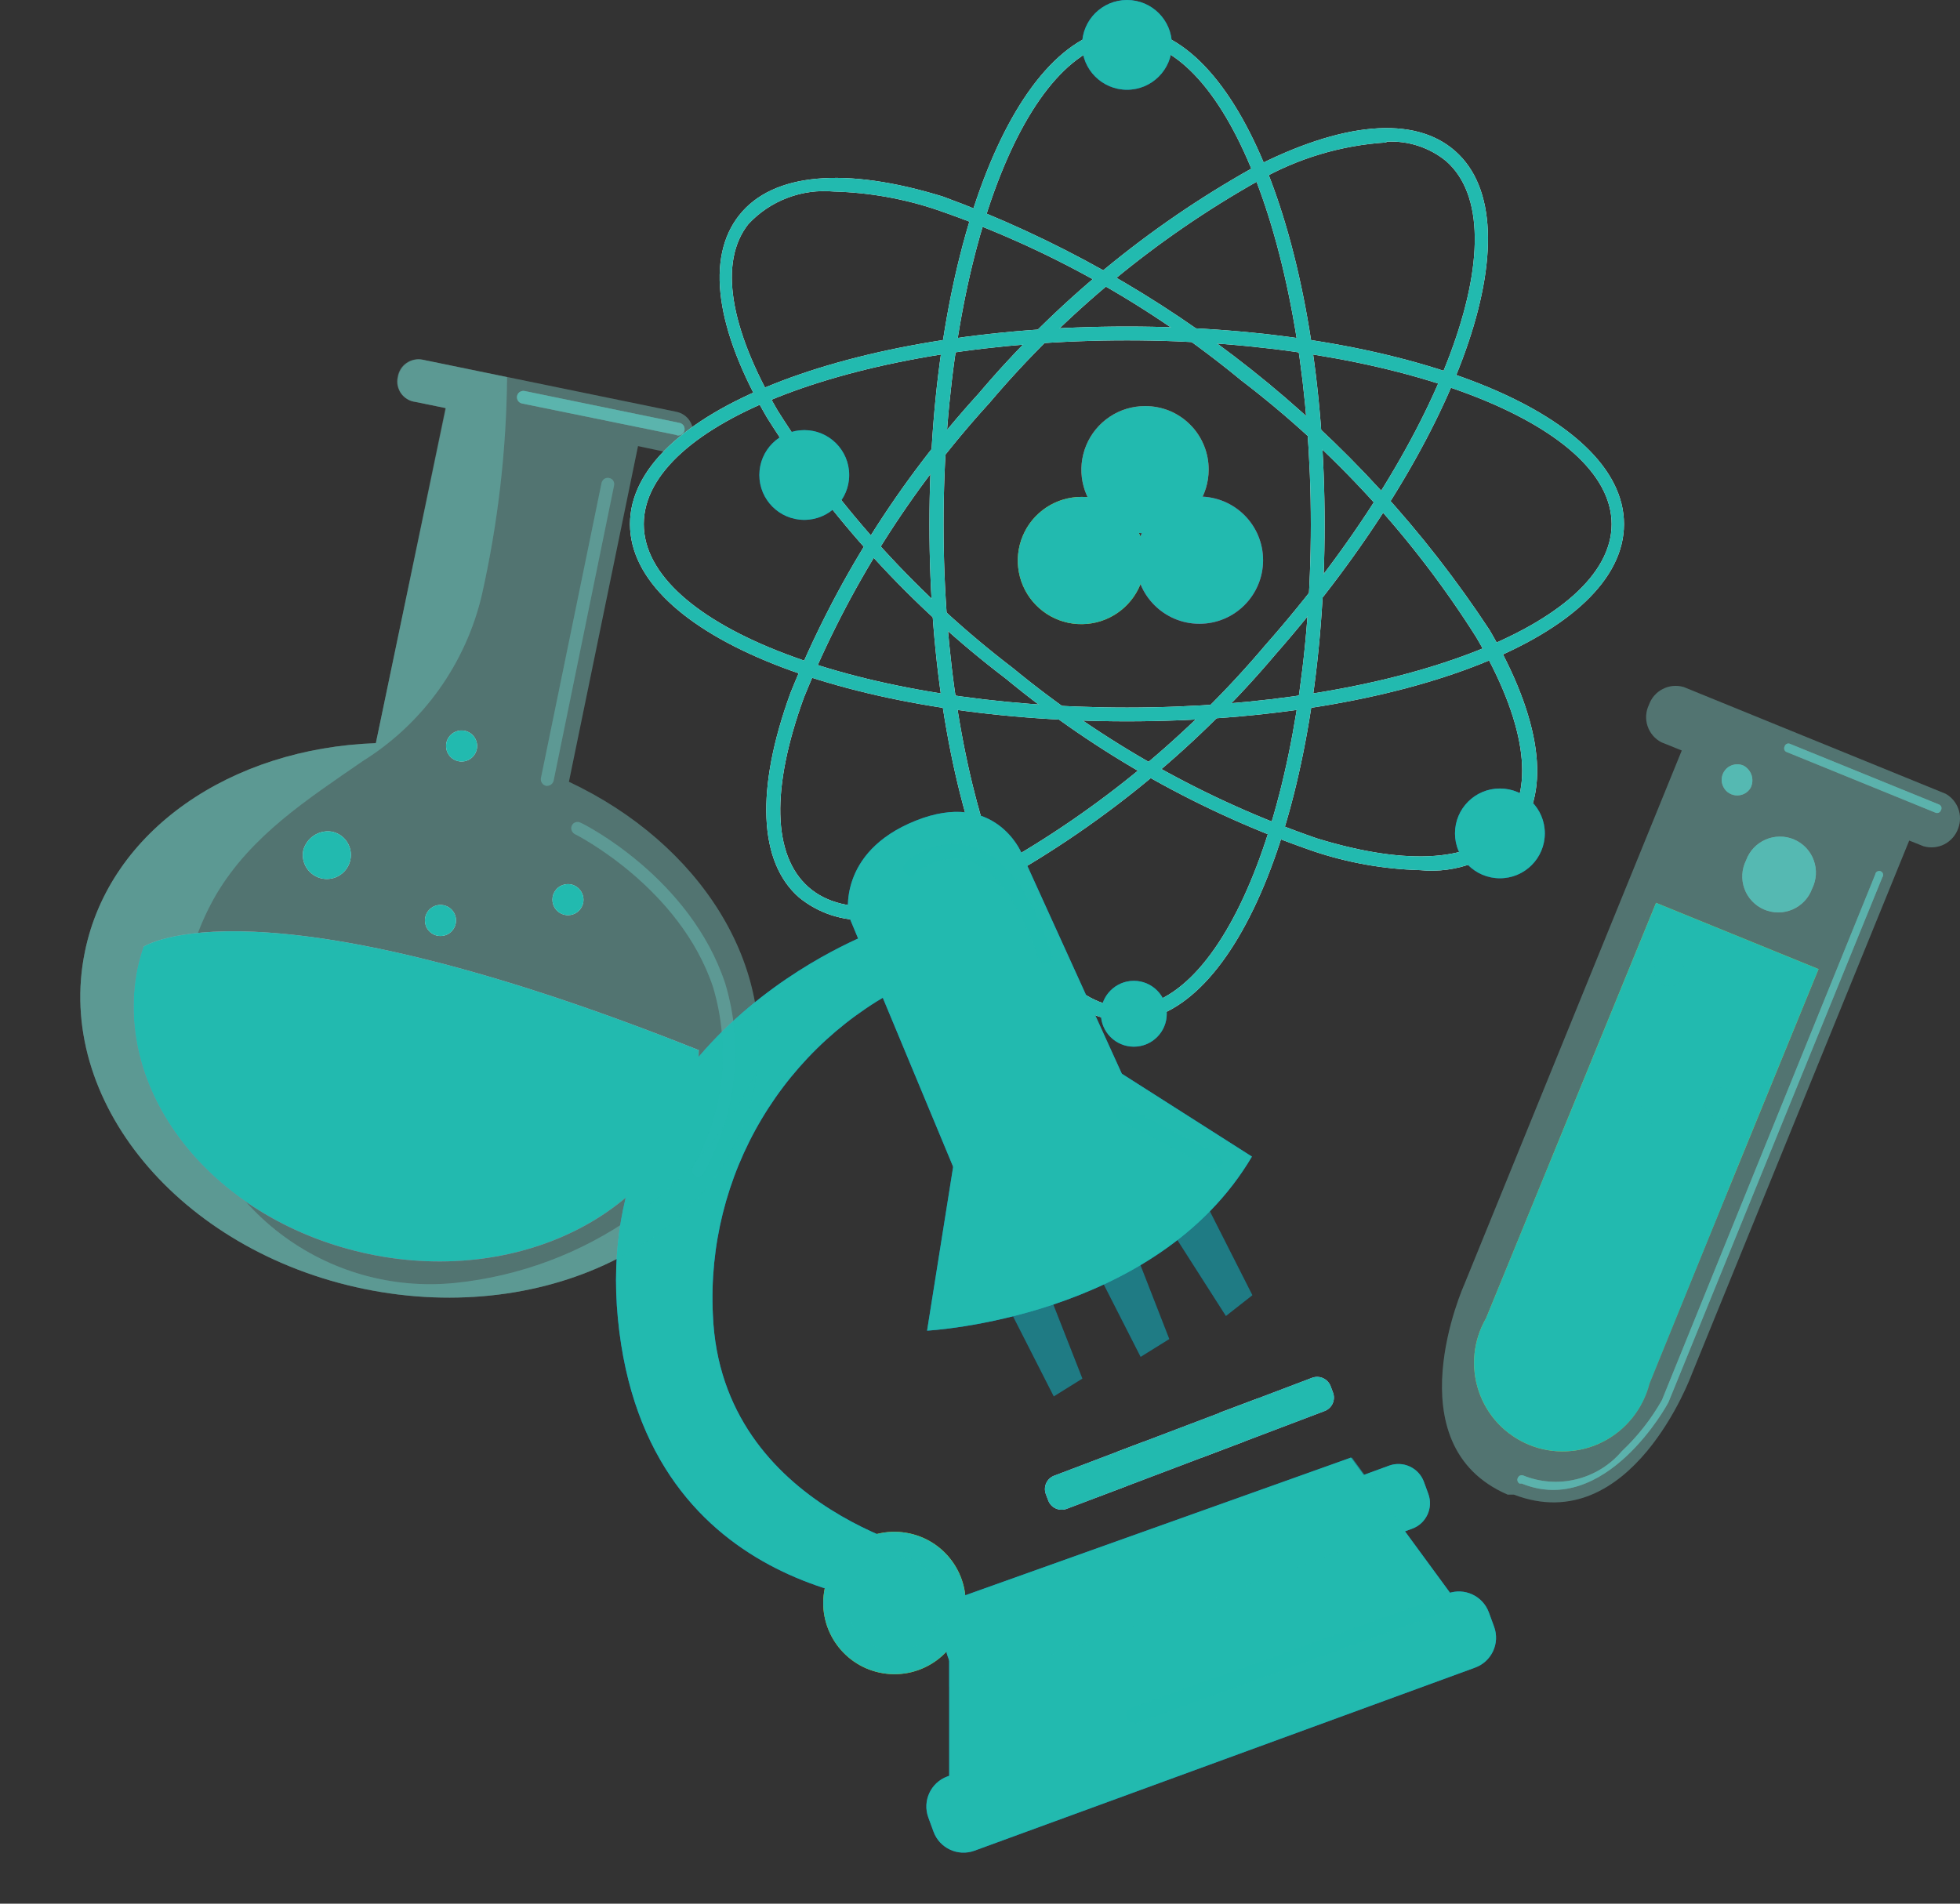 <svg width="35" height="34" viewBox="0 0 35 34" fill="none" xmlns="http://www.w3.org/2000/svg">
<rect x="0" y="0" width="35" height="34" fill="#333333" stroke="none"/>
<path opacity="0.22" d="M34.745 14.178L30.067 12.271C29.942 12.234 29.808 12.246 29.692 12.306C29.576 12.365 29.488 12.467 29.445 12.59C29.388 12.708 29.38 12.844 29.421 12.968C29.463 13.093 29.551 13.197 29.668 13.257L30.032 13.404L26.148 22.942C26.148 22.942 24.858 25.804 26.922 26.694H26.977H27.033C29.132 27.498 30.209 24.545 30.209 24.545L34.093 15.012L34.346 15.113C34.47 15.15 34.605 15.138 34.721 15.079C34.836 15.019 34.925 14.917 34.968 14.794C35.01 14.682 35.011 14.558 34.97 14.445C34.929 14.332 34.849 14.237 34.745 14.178Z" fill="white"/>
<path d="M29.572 16.125L26.537 23.543C26.423 23.739 26.353 23.957 26.33 24.183C26.308 24.408 26.334 24.636 26.407 24.85C26.48 25.065 26.598 25.261 26.753 25.426C26.909 25.59 27.098 25.72 27.308 25.806C27.517 25.891 27.743 25.931 27.969 25.921C28.196 25.912 28.418 25.855 28.62 25.752C28.822 25.65 29 25.506 29.141 25.329C29.283 25.152 29.385 24.947 29.44 24.727L32.474 17.308L29.572 16.125Z" fill="#F4C222"/>
<path d="M27.681 20.762L26.553 23.528C26.439 23.724 26.368 23.942 26.346 24.168C26.323 24.393 26.349 24.62 26.422 24.835C26.495 25.049 26.614 25.246 26.769 25.41C26.924 25.575 27.113 25.705 27.323 25.79C27.533 25.876 27.759 25.916 27.985 25.906C28.211 25.897 28.433 25.839 28.635 25.737C28.837 25.635 29.015 25.49 29.157 25.313C29.298 25.137 29.4 24.931 29.456 24.712L30.846 21.288C29.769 21.247 28.727 20.904 27.681 20.762Z" fill="#CC5B1D"/>
<path opacity="0.56" d="M30.052 17.475C30.025 17.521 29.985 17.558 29.937 17.581C29.889 17.605 29.835 17.614 29.783 17.608C29.73 17.603 29.679 17.582 29.638 17.548C29.597 17.514 29.566 17.47 29.549 17.419C29.532 17.368 29.531 17.314 29.544 17.262C29.557 17.211 29.585 17.164 29.624 17.128C29.663 17.092 29.712 17.067 29.765 17.058C29.817 17.049 29.871 17.055 29.921 17.075C29.99 17.112 30.042 17.174 30.067 17.249C30.091 17.323 30.086 17.404 30.052 17.475Z" fill="white"/>
<path opacity="0.56" d="M30.962 19.842C30.935 19.887 30.895 19.924 30.847 19.948C30.799 19.972 30.746 19.981 30.693 19.975C30.64 19.969 30.59 19.948 30.548 19.915C30.507 19.881 30.476 19.836 30.459 19.786C30.443 19.735 30.441 19.681 30.454 19.629C30.468 19.578 30.495 19.531 30.535 19.495C30.574 19.458 30.622 19.434 30.675 19.425C30.727 19.416 30.781 19.422 30.831 19.442C30.901 19.478 30.954 19.54 30.979 19.615C31.003 19.69 30.997 19.771 30.962 19.842Z" fill="white"/>
<path opacity="0.56" d="M31.261 14.071C31.234 14.117 31.194 14.154 31.146 14.178C31.098 14.201 31.044 14.211 30.992 14.205C30.939 14.199 30.888 14.178 30.847 14.145C30.806 14.111 30.775 14.066 30.758 14.015C30.741 13.965 30.74 13.911 30.753 13.859C30.766 13.807 30.794 13.761 30.833 13.724C30.872 13.688 30.921 13.664 30.974 13.655C31.026 13.645 31.08 13.651 31.13 13.672C31.2 13.708 31.253 13.77 31.278 13.845C31.302 13.919 31.296 14.001 31.261 14.071Z" fill="white"/>
<path opacity="0.56" d="M29.46 20.17C29.433 20.216 29.394 20.253 29.346 20.277C29.299 20.301 29.245 20.311 29.192 20.306C29.139 20.3 29.089 20.28 29.047 20.247C29.006 20.214 28.974 20.169 28.957 20.119C28.94 20.069 28.938 20.015 28.95 19.963C28.963 19.911 28.99 19.864 29.029 19.828C29.067 19.791 29.116 19.766 29.168 19.756C29.22 19.746 29.274 19.751 29.324 19.771C29.394 19.807 29.447 19.868 29.473 19.943C29.498 20.017 29.494 20.099 29.46 20.17Z" fill="white"/>
<path opacity="0.56" d="M32.359 15.872C32.329 15.954 32.283 16.03 32.223 16.093C32.163 16.157 32.091 16.208 32.01 16.243C31.93 16.278 31.843 16.296 31.756 16.296C31.668 16.296 31.582 16.279 31.501 16.244C31.421 16.21 31.348 16.159 31.288 16.095C31.228 16.032 31.181 15.957 31.151 15.874C31.121 15.792 31.108 15.705 31.113 15.617C31.118 15.53 31.141 15.444 31.18 15.366C31.21 15.284 31.256 15.208 31.316 15.144C31.376 15.081 31.448 15.03 31.529 14.995C31.609 14.96 31.696 14.942 31.783 14.942C31.871 14.941 31.957 14.959 32.038 14.994C32.118 15.028 32.191 15.079 32.251 15.142C32.311 15.206 32.358 15.281 32.388 15.364C32.418 15.446 32.431 15.533 32.426 15.621C32.421 15.708 32.398 15.793 32.359 15.872Z" fill="white"/>
<path opacity="0.45" d="M27.175 26.497H27.135C27.117 26.487 27.105 26.471 27.099 26.452C27.093 26.433 27.095 26.413 27.104 26.396C27.111 26.378 27.124 26.364 27.141 26.355C27.158 26.347 27.177 26.345 27.195 26.35C27.497 26.474 27.831 26.499 28.147 26.421C28.464 26.344 28.749 26.169 28.96 25.92C29.244 25.653 29.486 25.345 29.678 25.005L33.486 15.619C33.487 15.608 33.491 15.598 33.497 15.588C33.503 15.579 33.511 15.571 33.52 15.566C33.529 15.56 33.54 15.556 33.551 15.556C33.562 15.555 33.573 15.556 33.583 15.56C33.593 15.565 33.602 15.571 33.61 15.579C33.617 15.587 33.622 15.597 33.625 15.608C33.628 15.618 33.628 15.629 33.626 15.64C33.624 15.651 33.619 15.661 33.613 15.669L29.8 25.03C29.785 25.081 28.667 27.104 27.175 26.497Z" fill="white"/>
<path opacity="0.45" d="M34.568 14.517L31.898 13.429C31.89 13.425 31.882 13.419 31.876 13.412C31.87 13.405 31.866 13.396 31.863 13.387C31.86 13.379 31.859 13.369 31.86 13.36C31.86 13.351 31.863 13.341 31.868 13.333C31.87 13.324 31.874 13.315 31.88 13.307C31.886 13.299 31.893 13.293 31.902 13.288C31.911 13.283 31.92 13.28 31.93 13.279C31.939 13.278 31.949 13.28 31.959 13.283L34.629 14.37C34.638 14.374 34.646 14.38 34.652 14.388C34.659 14.395 34.664 14.404 34.667 14.414C34.669 14.423 34.67 14.433 34.669 14.443C34.668 14.453 34.664 14.463 34.659 14.471C34.656 14.48 34.652 14.488 34.645 14.496C34.639 14.503 34.632 14.509 34.623 14.513C34.615 14.517 34.605 14.52 34.596 14.52C34.587 14.521 34.577 14.52 34.568 14.517Z" fill="white"/>
<path d="M21.583 8.389C21.583 8.614 21.516 8.833 21.391 9.02C21.267 9.207 21.089 9.353 20.881 9.439C20.674 9.525 20.445 9.547 20.225 9.503C20.005 9.459 19.802 9.351 19.643 9.192C19.484 9.033 19.376 8.831 19.332 8.611C19.288 8.39 19.311 8.162 19.397 7.954C19.483 7.746 19.629 7.569 19.816 7.444C20.002 7.319 20.222 7.253 20.447 7.253C20.596 7.252 20.744 7.281 20.883 7.337C21.021 7.394 21.146 7.478 21.252 7.584C21.358 7.689 21.441 7.815 21.498 7.953C21.555 8.091 21.584 8.239 21.583 8.389Z" fill="#EC5858"/>
<path d="M21.418 11.141C22.046 11.141 22.555 10.632 22.555 10.005C22.555 9.377 22.046 8.869 21.418 8.869C20.791 8.869 20.282 9.377 20.282 10.005C20.282 10.632 20.791 11.141 21.418 11.141Z" fill="#CE2489"/>
<path d="M20.447 10.037C20.442 10.26 20.371 10.477 20.243 10.661C20.115 10.844 19.936 10.986 19.728 11.068C19.52 11.15 19.293 11.169 19.074 11.123C18.855 11.076 18.655 10.966 18.499 10.806C18.342 10.646 18.237 10.444 18.195 10.224C18.153 10.004 18.177 9.777 18.264 9.571C18.35 9.365 18.496 9.189 18.682 9.065C18.868 8.941 19.087 8.875 19.311 8.875C19.462 8.874 19.613 8.904 19.753 8.962C19.892 9.021 20.019 9.106 20.125 9.215C20.231 9.323 20.314 9.452 20.37 9.593C20.425 9.734 20.451 9.885 20.447 10.037Z" fill="#F4C222"/>
<path d="M20.125 18.242C18.149 18.242 16.597 14.341 16.597 9.367C16.597 4.393 18.149 0.492 20.125 0.492C22.101 0.492 23.654 4.387 23.654 9.367C23.654 14.348 22.101 18.242 20.125 18.242ZM20.125 0.738C18.32 0.738 16.849 4.608 16.849 9.367C16.849 14.127 18.32 17.99 20.125 17.99C21.93 17.99 23.408 14.12 23.408 9.367C23.408 4.614 21.937 0.732 20.125 0.732V0.738Z" fill="white"/>
<path d="M20.125 12.883C15.151 12.883 11.25 11.337 11.25 9.361C11.25 7.385 15.151 5.832 20.125 5.832C25.099 5.832 29 7.385 29 9.361C29 11.337 25.099 12.883 20.125 12.883ZM20.125 6.079C15.366 6.079 11.496 7.549 11.496 9.361C11.496 11.172 15.366 12.637 20.125 12.637C24.884 12.637 28.779 11.166 28.779 9.361C28.779 7.556 24.884 6.079 20.125 6.079Z" fill="white"/>
<path d="M25.357 15.541C24.713 15.523 24.075 15.411 23.463 15.206C21.458 14.516 19.594 13.47 17.959 12.119C16.271 10.835 14.828 9.257 13.698 7.461C12.777 5.883 12.6 4.602 13.2 3.844C13.799 3.087 15.093 2.973 16.836 3.51C20.837 4.978 24.26 7.693 26.601 11.255C27.522 12.833 27.699 14.12 27.106 14.871C26.886 15.111 26.614 15.297 26.31 15.413C26.007 15.529 25.68 15.573 25.357 15.541ZM14.892 3.421C14.609 3.395 14.325 3.433 14.06 3.534C13.795 3.634 13.557 3.795 13.364 4.002C12.834 4.671 13.023 5.851 13.888 7.335C15.003 9.104 16.424 10.66 18.085 11.93C19.7 13.259 21.538 14.289 23.514 14.973C25.155 15.477 26.354 15.389 26.885 14.72C27.415 14.051 27.232 12.864 26.361 11.381C25.245 9.614 23.824 8.06 22.163 6.792C20.55 5.461 18.712 4.43 16.735 3.749C16.14 3.548 15.519 3.438 14.892 3.421Z" fill="white"/>
<path d="M15.485 16.431C15.043 16.452 14.609 16.308 14.267 16.027C13.547 15.396 13.49 14.095 14.115 12.378C14.907 10.41 16.044 8.599 17.473 7.032C18.845 5.412 20.495 4.05 22.346 3.011C23.968 2.171 25.256 2.058 25.982 2.695C27.465 3.996 26.058 7.947 22.775 11.69C21.405 13.311 19.757 14.675 17.909 15.717C17.167 16.141 16.337 16.385 15.485 16.431ZM24.757 2.544C23.951 2.594 23.167 2.829 22.466 3.232C20.644 4.258 19.02 5.6 17.669 7.196C16.261 8.74 15.138 10.523 14.355 12.46C13.768 14.076 13.793 15.275 14.437 15.844C15.081 16.412 16.274 16.279 17.801 15.484C19.622 14.462 21.245 13.121 22.592 11.526C25.748 7.953 27.181 4.071 25.824 2.878C25.525 2.633 25.144 2.509 24.757 2.531V2.544Z" fill="white"/>
<path d="M20.125 1.603C20.568 1.603 20.927 1.244 20.927 0.802C20.927 0.359 20.568 0 20.125 0C19.682 0 19.323 0.359 19.323 0.802C19.323 1.244 19.682 1.603 20.125 1.603Z" fill="#1771B9"/>
<path d="M26.784 15.686C27.227 15.686 27.586 15.327 27.586 14.884C27.586 14.441 27.227 14.083 26.784 14.083C26.341 14.083 25.982 14.441 25.982 14.884C25.982 15.327 26.341 15.686 26.784 15.686Z" fill="#1771B9"/>
<path d="M14.362 9.285C14.805 9.285 15.164 8.926 15.164 8.484C15.164 8.041 14.805 7.682 14.362 7.682C13.919 7.682 13.56 8.041 13.56 8.484C13.56 8.926 13.919 9.285 14.362 9.285Z" fill="#1771B9"/>
<path d="M20.247 18.694C20.572 18.694 20.835 18.431 20.835 18.107C20.835 17.782 20.572 17.518 20.247 17.518C19.922 17.518 19.659 17.782 19.659 18.107C19.659 18.431 19.922 18.694 20.247 18.694Z" fill="#1771B9"/>
<path d="M24.805 26.177L17.21 28.955C16.959 29.047 16.829 29.325 16.921 29.577L17 29.793C17.092 30.044 17.371 30.173 17.622 30.081L25.217 27.303C25.468 27.212 25.598 26.933 25.506 26.682L25.427 26.466C25.335 26.215 25.056 26.085 24.805 26.177Z" fill="#1771B9"/>
<path d="M16.95 28.595V32.129C16.95 32.129 23.969 30.911 26.058 28.672L24.124 26.033L16.95 28.595Z" fill="#1771B9"/>
<g style="mix-blend-mode:multiply" opacity="0.61">
<path d="M19.585 29.277C21.417 28.639 23.235 27.967 25.052 27.28L24.143 26.033L16.95 28.595V30.123C17.835 29.847 18.72 29.581 19.585 29.277Z" fill="#0F0B49"/>
</g>
<path opacity="0.61" d="M17.855 23.05L18.817 24.941L19.329 24.622L18.57 22.688L17.855 23.05Z" fill="#0F0B49"/>
<path opacity="0.61" d="M19.406 22.345L20.368 24.235L20.881 23.916L20.127 21.982L19.406 22.345Z" fill="#0F0B49"/>
<path opacity="0.61" d="M20.745 21.711L21.891 23.505L22.365 23.133L21.427 21.281L20.745 21.711Z" fill="#0F0B49"/>
<path d="M17.269 21.436L15.152 16.35C15.152 16.35 14.939 15.224 16.351 14.658C17.762 14.093 18.236 15.224 18.236 15.224L20.354 19.884C20.354 19.884 19.933 21.223 17.269 21.436Z" fill="#1771B9"/>
<path d="M17.038 20.73L16.555 23.766C16.555 23.766 20.649 23.553 22.356 20.657L20.026 19.173L17.038 20.73Z" fill="#1771B9"/>
<path d="M15.626 16.636C15.626 16.636 10.541 18.468 11.034 23.553C11.527 28.639 16.259 28.639 16.472 28.706L16.825 27.788C16.825 27.788 12.871 27.014 12.73 23.481C12.67 22.255 12.973 21.039 13.601 19.985C14.229 18.931 15.153 18.085 16.259 17.554L15.626 16.636Z" fill="#1771B9"/>
<path d="M25.856 28.459L16.917 31.728C16.621 31.837 16.469 32.164 16.577 32.46L16.67 32.714C16.778 33.01 17.106 33.162 17.401 33.054L26.341 29.784C26.637 29.676 26.789 29.349 26.68 29.053L26.587 28.799C26.479 28.503 26.152 28.351 25.856 28.459Z" fill="#1771B9"/>
<path d="M17.228 28.833C17.34 28.14 16.869 27.487 16.175 27.375C15.482 27.263 14.829 27.734 14.717 28.427C14.605 29.12 15.077 29.773 15.77 29.885C16.463 29.997 17.116 29.526 17.228 28.833Z" fill="#F5C40D"/>
<path opacity="0.55" d="M18.663 17.191C18.634 17.192 18.607 17.183 18.584 17.166C18.562 17.15 18.545 17.126 18.537 17.099C18.184 16.079 17.739 15.475 17.236 15.354C17.08 15.325 16.919 15.332 16.765 15.375C16.612 15.417 16.471 15.495 16.352 15.601C16.34 15.614 16.325 15.624 16.309 15.631C16.293 15.638 16.275 15.641 16.258 15.641C16.24 15.641 16.222 15.638 16.206 15.631C16.19 15.624 16.175 15.614 16.163 15.601C16.139 15.576 16.125 15.542 16.125 15.507C16.125 15.472 16.139 15.438 16.163 15.412C16.314 15.275 16.495 15.175 16.691 15.12C16.888 15.066 17.094 15.058 17.294 15.098C17.899 15.243 18.401 15.891 18.783 17.032C18.794 17.066 18.792 17.103 18.777 17.135C18.762 17.168 18.735 17.193 18.701 17.206L18.663 17.191Z" fill="#CDC3FF"/>
<path opacity="0.55" d="M21.698 20.865C21.677 20.872 21.655 20.872 21.635 20.865L20.011 20.019C19.993 20.013 19.976 20.002 19.962 19.989C19.948 19.975 19.938 19.959 19.931 19.941C19.924 19.923 19.921 19.903 19.922 19.884C19.923 19.865 19.929 19.846 19.938 19.829C19.947 19.812 19.959 19.797 19.975 19.785C19.99 19.773 20.008 19.765 20.026 19.76C20.045 19.756 20.065 19.756 20.084 19.759C20.103 19.763 20.121 19.771 20.137 19.782L21.761 20.628C21.792 20.646 21.816 20.675 21.826 20.709C21.837 20.743 21.834 20.78 21.819 20.812C21.805 20.83 21.786 20.845 21.765 20.854C21.744 20.863 21.721 20.867 21.698 20.865Z" fill="#CDC3FF"/>
<path opacity="0.57" d="M16.305 29.421C16.736 29.241 16.94 28.746 16.76 28.314C16.581 27.883 16.085 27.679 15.654 27.859C15.223 28.038 15.019 28.534 15.198 28.965C15.378 29.396 15.873 29.6 16.305 29.421Z" fill="white"/>
<path opacity="0.55" d="M20.238 30.766C20.207 30.765 20.177 30.754 20.153 30.734C20.129 30.713 20.113 30.686 20.107 30.655C20.101 30.624 20.106 30.592 20.121 30.565C20.136 30.538 20.161 30.516 20.19 30.505L25.73 28.523C25.764 28.513 25.8 28.515 25.832 28.531C25.864 28.546 25.89 28.572 25.904 28.605C25.915 28.639 25.912 28.676 25.897 28.708C25.882 28.74 25.855 28.766 25.821 28.779L20.282 30.78C20.266 30.78 20.25 30.775 20.238 30.766Z" fill="#CDC3FF"/>
<path d="M23.43 24.608L18.825 26.356C18.692 26.406 18.626 26.554 18.676 26.687L18.719 26.8C18.769 26.932 18.917 26.998 19.049 26.948L23.655 25.201C23.787 25.15 23.854 25.003 23.803 24.87L23.761 24.757C23.71 24.625 23.562 24.558 23.43 24.608Z" fill="#CDC3FF"/>
<g style="mix-blend-mode:overlay" opacity="0.48">
<path d="M20.412 25.753L19.952 25.927C19.827 26.197 19.706 26.473 19.58 26.744L20.097 26.55C20.199 26.284 20.305 26.018 20.412 25.753Z" fill="white"/>
</g>
<g style="mix-blend-mode:overlay" opacity="0.48">
<path d="M22.462 24.974L21.775 25.231C21.669 25.501 21.558 25.767 21.451 26.038L22.215 25.748C22.292 25.487 22.375 25.231 22.462 24.974Z" fill="white"/>
</g>
<path opacity="0.22" d="M8.13 22.913C7.011 23.028 5.89 22.711 4.997 22.027C4.104 21.343 3.507 20.343 3.326 19.233C3.1 18.114 3.292 16.951 3.867 15.965C4.492 14.918 5.49 14.276 6.475 13.595C7.01 13.262 7.473 12.827 7.839 12.315C8.205 11.802 8.467 11.223 8.608 10.61C8.893 9.338 9.043 8.04 9.055 6.736L7.553 6.427C7.503 6.417 7.452 6.417 7.403 6.427C7.353 6.438 7.306 6.458 7.265 6.487C7.223 6.516 7.188 6.553 7.162 6.596C7.135 6.639 7.117 6.686 7.11 6.736C7.098 6.786 7.097 6.838 7.107 6.888C7.117 6.938 7.137 6.985 7.166 7.027C7.195 7.068 7.233 7.104 7.277 7.13C7.32 7.156 7.369 7.173 7.419 7.179L7.964 7.291L6.711 13.273C4.128 13.364 1.959 14.828 1.516 16.998C0.969 19.648 3.205 22.343 6.505 23.021C9.805 23.698 12.922 22.099 13.463 19.452C13.485 19.338 13.501 19.227 13.518 19.115C13.02 20.157 12.264 21.053 11.32 21.719C10.377 22.384 9.278 22.795 8.13 22.913Z" fill="white"/>
<path opacity="0.47" d="M12.085 7.77L9.324 7.207C9.294 7.201 9.268 7.184 9.251 7.159C9.234 7.134 9.228 7.103 9.233 7.074C9.239 7.044 9.256 7.018 9.281 7.001C9.306 6.984 9.337 6.978 9.367 6.983L12.126 7.551C12.142 7.553 12.157 7.558 12.17 7.566C12.184 7.574 12.195 7.585 12.205 7.598C12.214 7.611 12.22 7.625 12.223 7.641C12.226 7.656 12.226 7.672 12.223 7.688C12.22 7.703 12.213 7.718 12.204 7.73C12.195 7.743 12.183 7.754 12.17 7.762C12.156 7.77 12.141 7.775 12.125 7.777C12.11 7.779 12.094 7.777 12.079 7.773L12.085 7.77Z" fill="white"/>
<path opacity="0.22" d="M10.159 13.963L11.393 7.967L11.932 8.081C12.028 8.099 12.127 8.08 12.209 8.026C12.29 7.973 12.348 7.89 12.37 7.794C12.389 7.698 12.37 7.598 12.316 7.516C12.263 7.434 12.179 7.377 12.083 7.356L7.544 6.423C7.495 6.413 7.444 6.413 7.394 6.424C7.345 6.434 7.298 6.454 7.257 6.483C7.215 6.512 7.18 6.549 7.153 6.592C7.127 6.635 7.109 6.683 7.101 6.733C7.09 6.783 7.089 6.834 7.099 6.884C7.109 6.934 7.129 6.981 7.158 7.023C7.187 7.065 7.225 7.1 7.268 7.126C7.312 7.153 7.36 7.17 7.411 7.176L7.956 7.287L6.712 13.273C4.128 13.364 1.959 14.828 1.516 16.998C0.969 19.648 3.205 22.343 6.505 23.021C9.805 23.698 12.922 22.099 13.463 19.452C13.917 17.266 12.498 15.061 10.159 13.963Z" fill="white"/>
<g opacity="0.47">
<path opacity="0.47" d="M9.75 14.035C9.721 14.028 9.695 14.01 9.678 13.985C9.661 13.959 9.654 13.929 9.659 13.899L10.742 8.625C10.749 8.595 10.766 8.57 10.791 8.553C10.817 8.537 10.847 8.531 10.877 8.537C10.891 8.54 10.905 8.545 10.918 8.553C10.93 8.561 10.941 8.571 10.949 8.583C10.957 8.596 10.963 8.609 10.966 8.624C10.969 8.638 10.969 8.653 10.966 8.668L9.886 13.944C9.879 13.973 9.861 13.998 9.836 14.015C9.811 14.032 9.78 14.039 9.75 14.035Z" fill="white"/>
</g>
<g opacity="0.47">
<path opacity="0.47" d="M12.438 21.018L12.412 21.008C12.399 21.001 12.387 20.992 12.377 20.98C12.367 20.969 12.36 20.956 12.355 20.941C12.351 20.927 12.349 20.912 12.35 20.897C12.351 20.882 12.356 20.867 12.363 20.854C12.639 20.37 12.815 19.834 12.879 19.28C12.943 18.726 12.893 18.164 12.733 17.629C12.136 15.842 10.283 14.905 10.266 14.898C10.239 14.884 10.218 14.86 10.208 14.831C10.197 14.802 10.199 14.77 10.212 14.743C10.219 14.729 10.228 14.717 10.239 14.707C10.251 14.698 10.264 14.69 10.278 14.686C10.293 14.681 10.308 14.679 10.323 14.681C10.338 14.682 10.352 14.686 10.366 14.693C10.45 14.727 12.325 15.684 12.949 17.561C13.118 18.123 13.172 18.715 13.106 19.299C13.041 19.883 12.857 20.447 12.566 20.958C12.555 20.981 12.536 21 12.512 21.01C12.489 21.021 12.463 21.024 12.438 21.018Z" fill="white"/>
</g>
<path d="M9.586 19.039C8.239 19.065 6.901 18.806 5.66 18.28C4.617 17.849 3.605 17.294 2.563 16.908C2.517 17.04 2.48 17.174 2.451 17.31C2.012 19.567 3.851 21.827 6.599 22.4C9.347 22.972 11.951 21.6 12.415 19.354C12.454 19.157 12.476 18.957 12.48 18.756C11.522 18.908 10.556 19.002 9.586 19.039Z" fill="#FE487C"/>
<path d="M2.563 16.908C2.563 16.908 4.528 15.582 12.48 18.756C12.48 18.756 8.104 21.485 2.563 16.908Z" fill="#FE9BB8"/>
<path d="M5.634 18.043C5.623 18.097 5.596 18.146 5.556 18.184C5.517 18.223 5.467 18.248 5.413 18.258C5.359 18.268 5.303 18.262 5.253 18.24C5.202 18.218 5.16 18.182 5.13 18.136C5.1 18.09 5.084 18.036 5.085 17.981C5.086 17.927 5.103 17.873 5.134 17.828C5.165 17.783 5.209 17.748 5.26 17.727C5.311 17.707 5.367 17.702 5.421 17.714C5.493 17.729 5.556 17.772 5.596 17.834C5.636 17.896 5.65 17.971 5.634 18.043Z" fill="white"/>
<path d="M6.257 15.355C6.234 15.467 6.168 15.565 6.073 15.628C5.979 15.691 5.863 15.713 5.751 15.691C5.64 15.668 5.542 15.602 5.479 15.508C5.416 15.413 5.393 15.297 5.416 15.185C5.445 15.078 5.512 14.984 5.606 14.923C5.699 14.861 5.812 14.836 5.922 14.853C5.977 14.864 6.03 14.885 6.077 14.916C6.123 14.947 6.164 14.987 6.195 15.034C6.226 15.081 6.247 15.133 6.258 15.188C6.269 15.244 6.268 15.3 6.257 15.355Z" fill="white"/>
<path d="M9.659 18.325C9.636 18.437 9.57 18.534 9.475 18.596C9.38 18.659 9.264 18.681 9.152 18.658C9.041 18.635 8.944 18.569 8.881 18.474C8.819 18.378 8.797 18.263 8.82 18.151C8.831 18.096 8.853 18.044 8.885 17.997C8.917 17.951 8.957 17.911 9.004 17.88C9.051 17.849 9.104 17.828 9.159 17.817C9.215 17.807 9.271 17.807 9.326 17.819C9.382 17.83 9.434 17.852 9.48 17.884C9.527 17.916 9.567 17.956 9.598 18.003C9.629 18.05 9.65 18.103 9.66 18.158C9.671 18.213 9.67 18.27 9.659 18.325Z" fill="white"/>
<path d="M8.515 13.378C8.504 13.432 8.478 13.481 8.439 13.52C8.4 13.559 8.35 13.586 8.296 13.596C8.242 13.607 8.186 13.601 8.136 13.58C8.085 13.559 8.041 13.523 8.011 13.477C7.981 13.431 7.965 13.377 7.965 13.322C7.965 13.267 7.982 13.214 8.013 13.168C8.044 13.123 8.088 13.087 8.139 13.067C8.19 13.046 8.246 13.041 8.3 13.052C8.371 13.067 8.434 13.11 8.474 13.171C8.514 13.232 8.529 13.306 8.515 13.378Z" fill="white"/>
<path d="M10.414 16.126C10.402 16.179 10.375 16.229 10.336 16.267C10.296 16.305 10.247 16.331 10.193 16.341C10.139 16.351 10.083 16.345 10.033 16.323C9.982 16.301 9.939 16.265 9.909 16.219C9.879 16.173 9.864 16.119 9.865 16.064C9.865 16.009 9.882 15.956 9.914 15.91C9.945 15.865 9.988 15.83 10.04 15.81C10.091 15.79 10.146 15.785 10.2 15.796C10.271 15.813 10.334 15.856 10.374 15.918C10.414 15.979 10.428 16.054 10.414 16.126Z" fill="white"/>
<path d="M8.142 16.464C8.139 16.503 8.127 16.541 8.108 16.575C8.089 16.609 8.063 16.639 8.032 16.662C8.001 16.686 7.965 16.702 7.926 16.711C7.888 16.719 7.849 16.72 7.81 16.712C7.772 16.704 7.736 16.688 7.704 16.665C7.672 16.643 7.645 16.613 7.626 16.58C7.606 16.546 7.594 16.508 7.59 16.469C7.585 16.43 7.589 16.391 7.602 16.354C7.623 16.289 7.667 16.234 7.726 16.2C7.785 16.166 7.854 16.154 7.921 16.168C7.988 16.181 8.047 16.219 8.088 16.273C8.129 16.328 8.148 16.396 8.142 16.464Z" fill="white"/>
<path d="M3.558 18.816C3.551 18.852 3.537 18.886 3.517 18.916C3.497 18.946 3.471 18.972 3.44 18.992C3.41 19.012 3.376 19.026 3.34 19.032C3.305 19.039 3.268 19.039 3.233 19.031C3.168 19.01 3.113 18.966 3.079 18.907C3.044 18.848 3.033 18.779 3.046 18.712C3.06 18.645 3.098 18.586 3.152 18.545C3.207 18.504 3.275 18.485 3.342 18.491C3.378 18.497 3.412 18.512 3.442 18.532C3.472 18.552 3.498 18.578 3.518 18.608C3.538 18.638 3.552 18.672 3.559 18.708C3.566 18.744 3.565 18.78 3.558 18.816Z" fill="white"/>
<path d="M8.05 20.719C8.04 20.773 8.013 20.823 7.974 20.862C7.935 20.901 7.886 20.927 7.832 20.938C7.778 20.949 7.722 20.943 7.671 20.922C7.62 20.901 7.577 20.865 7.546 20.819C7.516 20.773 7.5 20.719 7.5 20.664C7.5 20.609 7.517 20.555 7.548 20.51C7.579 20.464 7.623 20.429 7.674 20.408C7.725 20.388 7.781 20.383 7.835 20.394C7.906 20.409 7.969 20.451 8.009 20.512C8.049 20.573 8.064 20.648 8.05 20.719Z" fill="white"/>
<g style="mix-blend-mode:color">
<path opacity="0.22" d="M34.745 14.178L30.067 12.271C29.942 12.234 29.808 12.246 29.692 12.306C29.576 12.365 29.488 12.467 29.445 12.59C29.388 12.708 29.38 12.844 29.421 12.968C29.463 13.093 29.551 13.197 29.668 13.257L30.032 13.404L26.148 22.942C26.148 22.942 24.858 25.804 26.922 26.694H26.977H27.033C29.132 27.498 30.209 24.545 30.209 24.545L34.093 15.012L34.346 15.113C34.47 15.15 34.605 15.138 34.721 15.079C34.836 15.019 34.925 14.917 34.968 14.794C35.01 14.682 35.011 14.558 34.97 14.445C34.929 14.332 34.849 14.237 34.745 14.178Z" fill="#22BAAF"/>
<path d="M29.572 16.125L26.537 23.543C26.423 23.739 26.353 23.957 26.33 24.183C26.308 24.408 26.334 24.636 26.407 24.85C26.48 25.065 26.598 25.261 26.753 25.426C26.909 25.59 27.098 25.72 27.308 25.806C27.517 25.891 27.743 25.931 27.969 25.921C28.196 25.912 28.418 25.855 28.62 25.752C28.822 25.65 29 25.506 29.141 25.329C29.283 25.152 29.385 24.947 29.44 24.727L32.474 17.308L29.572 16.125Z" fill="#22BAAF"/>
<path d="M27.681 20.762L26.553 23.528C26.439 23.724 26.368 23.942 26.346 24.168C26.323 24.393 26.349 24.62 26.422 24.835C26.495 25.049 26.614 25.246 26.769 25.41C26.924 25.575 27.113 25.705 27.323 25.79C27.533 25.876 27.759 25.916 27.985 25.906C28.211 25.897 28.433 25.839 28.635 25.737C28.837 25.635 29.015 25.49 29.157 25.313C29.298 25.137 29.4 24.931 29.456 24.712L30.846 21.288C29.769 21.247 28.727 20.904 27.681 20.762Z" fill="#22BAAF"/>
<path opacity="0.56" d="M30.052 17.475C30.025 17.521 29.985 17.558 29.937 17.581C29.889 17.605 29.835 17.614 29.783 17.608C29.73 17.603 29.679 17.582 29.638 17.548C29.597 17.514 29.566 17.47 29.549 17.419C29.532 17.368 29.531 17.314 29.544 17.262C29.557 17.211 29.585 17.164 29.624 17.128C29.663 17.092 29.712 17.067 29.765 17.058C29.817 17.049 29.871 17.055 29.921 17.075C29.99 17.112 30.042 17.174 30.067 17.249C30.091 17.323 30.086 17.404 30.052 17.475Z" fill="#22BAAF"/>
<path opacity="0.56" d="M30.962 19.842C30.935 19.887 30.895 19.924 30.847 19.948C30.799 19.972 30.746 19.981 30.693 19.975C30.64 19.969 30.59 19.948 30.548 19.915C30.507 19.881 30.476 19.836 30.459 19.786C30.443 19.735 30.441 19.681 30.454 19.629C30.468 19.578 30.495 19.531 30.535 19.495C30.574 19.458 30.622 19.434 30.675 19.425C30.727 19.416 30.781 19.422 30.831 19.442C30.901 19.478 30.954 19.54 30.979 19.615C31.003 19.69 30.997 19.771 30.962 19.842Z" fill="#22BAAF"/>
<path opacity="0.56" d="M31.261 14.071C31.234 14.117 31.194 14.154 31.146 14.178C31.098 14.201 31.044 14.211 30.992 14.205C30.939 14.199 30.888 14.178 30.847 14.145C30.806 14.111 30.775 14.066 30.758 14.015C30.741 13.965 30.74 13.911 30.753 13.859C30.766 13.807 30.794 13.761 30.833 13.724C30.872 13.688 30.921 13.664 30.974 13.655C31.026 13.645 31.08 13.651 31.13 13.672C31.2 13.708 31.253 13.77 31.278 13.845C31.302 13.919 31.296 14.001 31.261 14.071Z" fill="#22BAAF"/>
<path opacity="0.56" d="M29.46 20.17C29.433 20.216 29.394 20.253 29.346 20.277C29.299 20.301 29.245 20.311 29.192 20.306C29.139 20.3 29.089 20.28 29.047 20.247C29.006 20.214 28.974 20.169 28.957 20.119C28.94 20.069 28.938 20.015 28.95 19.963C28.963 19.911 28.99 19.864 29.029 19.828C29.067 19.791 29.116 19.766 29.168 19.756C29.22 19.746 29.274 19.751 29.324 19.771C29.394 19.807 29.447 19.868 29.473 19.943C29.498 20.017 29.494 20.099 29.46 20.17Z" fill="#22BAAF"/>
<path opacity="0.56" d="M32.359 15.872C32.329 15.954 32.283 16.03 32.223 16.093C32.163 16.157 32.091 16.208 32.01 16.243C31.93 16.278 31.843 16.296 31.756 16.296C31.668 16.296 31.582 16.279 31.501 16.244C31.421 16.21 31.348 16.159 31.288 16.095C31.228 16.032 31.181 15.957 31.151 15.874C31.121 15.792 31.108 15.705 31.113 15.617C31.118 15.53 31.141 15.444 31.18 15.366C31.21 15.284 31.256 15.208 31.316 15.144C31.376 15.081 31.448 15.03 31.529 14.995C31.609 14.96 31.696 14.942 31.783 14.942C31.871 14.941 31.957 14.959 32.038 14.994C32.118 15.028 32.191 15.079 32.251 15.142C32.311 15.206 32.358 15.281 32.388 15.364C32.418 15.446 32.431 15.533 32.426 15.621C32.421 15.708 32.398 15.793 32.359 15.872Z" fill="#22BAAF"/>
<path opacity="0.45" d="M27.175 26.497H27.135C27.117 26.487 27.105 26.471 27.099 26.452C27.093 26.433 27.095 26.413 27.104 26.396C27.111 26.378 27.124 26.364 27.141 26.355C27.158 26.347 27.177 26.345 27.195 26.35C27.497 26.474 27.831 26.499 28.147 26.421C28.464 26.344 28.749 26.169 28.96 25.92C29.244 25.653 29.486 25.345 29.678 25.005L33.486 15.619C33.487 15.608 33.491 15.598 33.497 15.588C33.503 15.579 33.511 15.571 33.52 15.566C33.529 15.56 33.54 15.556 33.551 15.556C33.562 15.555 33.573 15.556 33.583 15.56C33.593 15.565 33.602 15.571 33.61 15.579C33.617 15.587 33.622 15.597 33.625 15.608C33.628 15.618 33.628 15.629 33.626 15.64C33.624 15.651 33.619 15.661 33.613 15.669L29.8 25.03C29.785 25.081 28.667 27.104 27.175 26.497Z" fill="#22BAAF"/>
<path opacity="0.45" d="M34.568 14.517L31.898 13.429C31.89 13.425 31.882 13.419 31.876 13.412C31.87 13.405 31.866 13.396 31.863 13.387C31.86 13.379 31.859 13.369 31.86 13.36C31.86 13.351 31.863 13.341 31.868 13.333C31.87 13.324 31.874 13.315 31.88 13.307C31.886 13.299 31.893 13.293 31.902 13.288C31.911 13.283 31.92 13.28 31.93 13.279C31.939 13.278 31.949 13.28 31.959 13.283L34.629 14.37C34.638 14.374 34.646 14.38 34.652 14.388C34.659 14.395 34.664 14.404 34.667 14.414C34.669 14.423 34.67 14.433 34.669 14.443C34.668 14.453 34.664 14.463 34.659 14.471C34.656 14.48 34.652 14.488 34.645 14.496C34.639 14.503 34.632 14.509 34.623 14.513C34.615 14.517 34.605 14.52 34.596 14.52C34.587 14.521 34.577 14.52 34.568 14.517Z" fill="#22BAAF"/>
<path d="M21.583 8.389C21.583 8.614 21.516 8.833 21.391 9.02C21.267 9.207 21.089 9.353 20.881 9.439C20.674 9.525 20.445 9.547 20.225 9.503C20.005 9.459 19.802 9.351 19.643 9.192C19.484 9.033 19.376 8.831 19.332 8.611C19.288 8.39 19.311 8.162 19.397 7.954C19.483 7.746 19.629 7.569 19.816 7.444C20.002 7.319 20.222 7.253 20.447 7.253C20.596 7.252 20.744 7.281 20.883 7.337C21.021 7.394 21.146 7.478 21.252 7.584C21.358 7.689 21.441 7.815 21.498 7.953C21.555 8.091 21.584 8.239 21.583 8.389Z" fill="#22BAAF"/>
<path d="M21.418 11.141C22.046 11.141 22.555 10.632 22.555 10.005C22.555 9.377 22.046 8.869 21.418 8.869C20.791 8.869 20.282 9.377 20.282 10.005C20.282 10.632 20.791 11.141 21.418 11.141Z" fill="#22BAAF"/>
<path d="M20.447 10.037C20.442 10.26 20.371 10.477 20.243 10.661C20.115 10.844 19.936 10.986 19.728 11.068C19.52 11.15 19.293 11.169 19.074 11.123C18.855 11.076 18.655 10.966 18.499 10.806C18.342 10.646 18.237 10.444 18.195 10.224C18.153 10.004 18.177 9.777 18.264 9.571C18.35 9.365 18.496 9.189 18.682 9.065C18.868 8.941 19.087 8.875 19.311 8.875C19.462 8.874 19.613 8.904 19.753 8.962C19.892 9.021 20.019 9.106 20.125 9.215C20.231 9.323 20.314 9.452 20.37 9.593C20.425 9.734 20.451 9.885 20.447 10.037Z" fill="#22BAAF"/>
<path d="M20.125 18.242C18.149 18.242 16.597 14.341 16.597 9.367C16.597 4.393 18.149 0.492 20.125 0.492C22.101 0.492 23.654 4.387 23.654 9.367C23.654 14.348 22.101 18.242 20.125 18.242ZM20.125 0.738C18.32 0.738 16.849 4.608 16.849 9.367C16.849 14.127 18.32 17.99 20.125 17.99C21.93 17.99 23.408 14.12 23.408 9.367C23.408 4.614 21.937 0.732 20.125 0.732V0.738Z" fill="#22BAAF"/>
<path d="M20.125 12.883C15.151 12.883 11.25 11.337 11.25 9.361C11.25 7.385 15.151 5.832 20.125 5.832C25.099 5.832 29 7.385 29 9.361C29 11.337 25.099 12.883 20.125 12.883ZM20.125 6.079C15.366 6.079 11.496 7.549 11.496 9.361C11.496 11.172 15.366 12.637 20.125 12.637C24.884 12.637 28.779 11.166 28.779 9.361C28.779 7.556 24.884 6.079 20.125 6.079Z" fill="#22BAAF"/>
<path d="M25.357 15.541C24.713 15.523 24.075 15.411 23.463 15.206C21.458 14.516 19.594 13.47 17.959 12.119C16.271 10.835 14.828 9.257 13.698 7.461C12.777 5.883 12.6 4.602 13.2 3.844C13.799 3.087 15.093 2.973 16.836 3.51C20.837 4.978 24.26 7.693 26.601 11.255C27.522 12.833 27.699 14.12 27.106 14.871C26.886 15.111 26.614 15.297 26.31 15.413C26.007 15.529 25.68 15.573 25.357 15.541ZM14.892 3.421C14.609 3.395 14.325 3.433 14.06 3.534C13.795 3.634 13.557 3.795 13.364 4.002C12.834 4.671 13.023 5.851 13.888 7.335C15.003 9.104 16.424 10.66 18.085 11.93C19.7 13.259 21.538 14.289 23.514 14.973C25.155 15.477 26.354 15.389 26.885 14.72C27.415 14.051 27.232 12.864 26.361 11.381C25.245 9.614 23.824 8.06 22.163 6.792C20.55 5.461 18.712 4.43 16.735 3.749C16.14 3.548 15.519 3.438 14.892 3.421Z" fill="#22BAAF"/>
<path d="M15.485 16.431C15.043 16.452 14.609 16.308 14.267 16.027C13.547 15.396 13.49 14.095 14.115 12.378C14.907 10.41 16.044 8.599 17.473 7.032C18.845 5.412 20.495 4.05 22.346 3.011C23.968 2.171 25.256 2.058 25.982 2.695C27.465 3.996 26.058 7.947 22.775 11.69C21.405 13.311 19.757 14.675 17.909 15.717C17.167 16.141 16.337 16.385 15.485 16.431ZM24.757 2.544C23.951 2.594 23.167 2.829 22.466 3.232C20.644 4.258 19.02 5.6 17.669 7.196C16.261 8.74 15.138 10.523 14.355 12.46C13.768 14.076 13.793 15.275 14.437 15.844C15.081 16.412 16.274 16.279 17.801 15.484C19.622 14.462 21.245 13.121 22.592 11.526C25.748 7.953 27.181 4.071 25.824 2.878C25.525 2.633 25.144 2.509 24.757 2.531V2.544Z" fill="#22BAAF"/>
<path d="M20.125 1.603C20.568 1.603 20.927 1.244 20.927 0.802C20.927 0.359 20.568 0 20.125 0C19.682 0 19.323 0.359 19.323 0.802C19.323 1.244 19.682 1.603 20.125 1.603Z" fill="#22BAAF"/>
<path d="M26.784 15.686C27.227 15.686 27.586 15.327 27.586 14.884C27.586 14.441 27.227 14.083 26.784 14.083C26.341 14.083 25.982 14.441 25.982 14.884C25.982 15.327 26.341 15.686 26.784 15.686Z" fill="#22BAAF"/>
<path d="M14.362 9.285C14.805 9.285 15.164 8.926 15.164 8.484C15.164 8.041 14.805 7.682 14.362 7.682C13.919 7.682 13.56 8.041 13.56 8.484C13.56 8.926 13.919 9.285 14.362 9.285Z" fill="#22BAAF"/>
<path d="M20.247 18.694C20.572 18.694 20.835 18.431 20.835 18.107C20.835 17.782 20.572 17.518 20.247 17.518C19.922 17.518 19.659 17.782 19.659 18.107C19.659 18.431 19.922 18.694 20.247 18.694Z" fill="#22BAAF"/>
<path d="M24.805 26.177L17.21 28.955C16.959 29.047 16.829 29.325 16.921 29.577L17 29.793C17.092 30.044 17.371 30.173 17.622 30.081L25.217 27.303C25.468 27.212 25.598 26.933 25.506 26.682L25.427 26.466C25.335 26.215 25.056 26.085 24.805 26.177Z" fill="#22BAAF"/>
<path d="M16.95 28.595V32.129C16.95 32.129 23.969 30.911 26.058 28.672L24.124 26.033L16.95 28.595Z" fill="#22BAAF"/>
<g style="mix-blend-mode:multiply" opacity="0.61">
<path d="M19.585 29.277C21.417 28.639 23.235 27.967 25.052 27.28L24.143 26.033L16.95 28.595V30.123C17.835 29.847 18.72 29.581 19.585 29.277Z" fill="#22BAAF"/>
</g>
<path opacity="0.61" d="M17.855 23.05L18.817 24.941L19.329 24.622L18.57 22.688L17.855 23.05Z" fill="#22BAAF"/>
<path opacity="0.61" d="M19.406 22.345L20.368 24.235L20.881 23.916L20.127 21.982L19.406 22.345Z" fill="#22BAAF"/>
<path opacity="0.61" d="M20.745 21.711L21.891 23.505L22.365 23.133L21.427 21.281L20.745 21.711Z" fill="#22BAAF"/>
<path d="M17.269 21.436L15.152 16.35C15.152 16.35 14.939 15.224 16.351 14.658C17.762 14.093 18.236 15.224 18.236 15.224L20.354 19.884C20.354 19.884 19.933 21.223 17.269 21.436Z" fill="#22BAAF"/>
<path d="M17.038 20.73L16.555 23.766C16.555 23.766 20.649 23.553 22.356 20.657L20.026 19.173L17.038 20.73Z" fill="#22BAAF"/>
<path d="M15.626 16.636C15.626 16.636 10.541 18.468 11.034 23.553C11.527 28.639 16.259 28.639 16.472 28.706L16.825 27.788C16.825 27.788 12.871 27.014 12.73 23.481C12.67 22.255 12.973 21.039 13.601 19.985C14.229 18.931 15.153 18.085 16.259 17.554L15.626 16.636Z" fill="#22BAAF"/>
<path d="M25.856 28.459L16.917 31.728C16.621 31.837 16.469 32.164 16.577 32.46L16.67 32.714C16.778 33.01 17.106 33.162 17.401 33.054L26.341 29.784C26.637 29.676 26.789 29.349 26.68 29.053L26.587 28.799C26.479 28.503 26.152 28.351 25.856 28.459Z" fill="#22BAAF"/>
<path d="M17.228 28.833C17.34 28.14 16.869 27.487 16.175 27.375C15.482 27.263 14.829 27.734 14.717 28.427C14.605 29.12 15.077 29.773 15.77 29.885C16.463 29.997 17.116 29.526 17.228 28.833Z" fill="#22BAAF"/>
<path opacity="0.55" d="M18.663 17.191C18.634 17.192 18.607 17.183 18.584 17.166C18.562 17.15 18.545 17.126 18.537 17.099C18.184 16.079 17.739 15.475 17.236 15.354C17.08 15.325 16.919 15.332 16.765 15.375C16.612 15.417 16.471 15.495 16.352 15.601C16.34 15.614 16.325 15.624 16.309 15.631C16.293 15.638 16.275 15.641 16.258 15.641C16.24 15.641 16.222 15.638 16.206 15.631C16.19 15.624 16.175 15.614 16.163 15.601C16.139 15.576 16.125 15.542 16.125 15.507C16.125 15.472 16.139 15.438 16.163 15.412C16.314 15.275 16.495 15.175 16.691 15.12C16.888 15.066 17.094 15.058 17.294 15.098C17.899 15.243 18.401 15.891 18.783 17.032C18.794 17.066 18.792 17.103 18.777 17.135C18.762 17.168 18.735 17.193 18.701 17.206L18.663 17.191Z" fill="#22BAAF"/>
<path opacity="0.55" d="M21.698 20.865C21.677 20.872 21.655 20.872 21.635 20.865L20.011 20.019C19.993 20.013 19.976 20.002 19.962 19.989C19.948 19.975 19.938 19.959 19.931 19.941C19.924 19.923 19.921 19.903 19.922 19.884C19.923 19.865 19.929 19.846 19.938 19.829C19.947 19.812 19.959 19.797 19.975 19.785C19.99 19.773 20.008 19.765 20.026 19.76C20.045 19.756 20.065 19.756 20.084 19.759C20.103 19.763 20.121 19.771 20.137 19.782L21.761 20.628C21.792 20.646 21.816 20.675 21.826 20.709C21.837 20.743 21.834 20.78 21.819 20.812C21.805 20.83 21.786 20.845 21.765 20.854C21.744 20.863 21.721 20.867 21.698 20.865Z" fill="#22BAAF"/>
<path opacity="0.57" d="M16.305 29.421C16.736 29.241 16.94 28.746 16.76 28.314C16.581 27.883 16.085 27.679 15.654 27.859C15.223 28.038 15.019 28.534 15.198 28.965C15.378 29.396 15.873 29.6 16.305 29.421Z" fill="#22BAAF"/>
<path opacity="0.55" d="M20.238 30.766C20.207 30.765 20.177 30.754 20.153 30.734C20.129 30.713 20.113 30.686 20.107 30.655C20.101 30.624 20.106 30.592 20.121 30.565C20.136 30.538 20.161 30.516 20.19 30.505L25.73 28.523C25.764 28.513 25.8 28.515 25.832 28.531C25.864 28.546 25.89 28.572 25.904 28.605C25.915 28.639 25.912 28.676 25.897 28.708C25.882 28.74 25.855 28.766 25.821 28.779L20.282 30.78C20.266 30.78 20.25 30.775 20.238 30.766Z" fill="#22BAAF"/>
<path d="M23.43 24.608L18.825 26.356C18.692 26.406 18.626 26.554 18.676 26.687L18.719 26.8C18.769 26.932 18.917 26.998 19.049 26.948L23.655 25.201C23.787 25.15 23.854 25.003 23.803 24.87L23.761 24.757C23.71 24.625 23.562 24.558 23.43 24.608Z" fill="#22BAAF"/>
<g style="mix-blend-mode:overlay" opacity="0.48">
<path d="M20.412 25.753L19.952 25.927C19.827 26.197 19.706 26.473 19.58 26.744L20.097 26.55C20.199 26.284 20.305 26.018 20.412 25.753Z" fill="#22BAAF"/>
</g>
<g style="mix-blend-mode:overlay" opacity="0.48">
<path d="M22.462 24.974L21.775 25.231C21.669 25.501 21.558 25.767 21.451 26.038L22.215 25.748C22.292 25.487 22.375 25.231 22.462 24.974Z" fill="#22BAAF"/>
</g>
<path opacity="0.22" d="M8.13 22.913C7.011 23.028 5.89 22.711 4.997 22.027C4.104 21.343 3.507 20.343 3.326 19.233C3.1 18.114 3.292 16.951 3.867 15.965C4.492 14.918 5.49 14.276 6.475 13.595C7.01 13.262 7.473 12.827 7.839 12.315C8.205 11.802 8.467 11.223 8.608 10.61C8.893 9.338 9.043 8.04 9.055 6.736L7.553 6.427C7.503 6.417 7.452 6.417 7.403 6.427C7.353 6.438 7.306 6.458 7.265 6.487C7.223 6.516 7.188 6.553 7.162 6.596C7.135 6.639 7.117 6.686 7.11 6.736C7.098 6.786 7.097 6.838 7.107 6.888C7.117 6.938 7.137 6.985 7.166 7.027C7.195 7.068 7.233 7.104 7.277 7.13C7.32 7.156 7.369 7.173 7.419 7.179L7.964 7.291L6.711 13.273C4.128 13.364 1.959 14.828 1.516 16.998C0.969 19.648 3.205 22.343 6.505 23.021C9.805 23.698 12.922 22.099 13.463 19.452C13.485 19.338 13.501 19.227 13.518 19.115C13.02 20.157 12.264 21.053 11.32 21.719C10.377 22.384 9.278 22.795 8.13 22.913Z" fill="#22BAAF"/>
<path opacity="0.47" d="M12.085 7.77L9.324 7.207C9.294 7.201 9.268 7.184 9.251 7.159C9.234 7.134 9.228 7.103 9.233 7.074C9.239 7.044 9.256 7.018 9.281 7.001C9.306 6.984 9.337 6.978 9.367 6.983L12.126 7.551C12.142 7.553 12.157 7.558 12.17 7.566C12.184 7.574 12.195 7.585 12.205 7.598C12.214 7.611 12.22 7.625 12.223 7.641C12.226 7.656 12.226 7.672 12.223 7.688C12.22 7.703 12.213 7.718 12.204 7.73C12.195 7.743 12.183 7.754 12.17 7.762C12.156 7.77 12.141 7.775 12.125 7.777C12.11 7.779 12.094 7.777 12.079 7.773L12.085 7.77Z" fill="#22BAAF"/>
<path opacity="0.22" d="M10.159 13.963L11.393 7.967L11.932 8.081C12.028 8.099 12.127 8.08 12.209 8.026C12.29 7.973 12.348 7.89 12.37 7.794C12.389 7.698 12.37 7.598 12.316 7.516C12.263 7.434 12.179 7.377 12.083 7.356L7.544 6.423C7.495 6.413 7.444 6.413 7.394 6.424C7.345 6.434 7.298 6.454 7.257 6.483C7.215 6.512 7.18 6.549 7.153 6.592C7.127 6.635 7.109 6.683 7.101 6.733C7.09 6.783 7.089 6.834 7.099 6.884C7.109 6.934 7.129 6.981 7.158 7.023C7.187 7.065 7.225 7.1 7.268 7.126C7.312 7.153 7.36 7.17 7.411 7.176L7.956 7.287L6.712 13.273C4.128 13.364 1.959 14.828 1.516 16.998C0.969 19.648 3.205 22.343 6.505 23.021C9.805 23.698 12.922 22.099 13.463 19.452C13.917 17.266 12.498 15.061 10.159 13.963Z" fill="#22BAAF"/>
<g opacity="0.47">
<path opacity="0.47" d="M9.75 14.035C9.721 14.028 9.695 14.01 9.678 13.985C9.661 13.959 9.654 13.929 9.659 13.899L10.742 8.625C10.749 8.595 10.766 8.57 10.791 8.553C10.817 8.537 10.847 8.531 10.877 8.537C10.891 8.54 10.905 8.545 10.918 8.553C10.93 8.561 10.941 8.571 10.949 8.583C10.957 8.596 10.963 8.609 10.966 8.624C10.969 8.638 10.969 8.653 10.966 8.668L9.886 13.944C9.879 13.973 9.861 13.998 9.836 14.015C9.811 14.032 9.78 14.039 9.75 14.035Z" fill="#22BAAF"/>
</g>
<g opacity="0.47">
<path opacity="0.47" d="M12.438 21.018L12.412 21.008C12.399 21.001 12.387 20.992 12.377 20.98C12.367 20.969 12.36 20.956 12.355 20.941C12.351 20.927 12.349 20.912 12.35 20.897C12.351 20.882 12.356 20.867 12.363 20.854C12.639 20.37 12.815 19.834 12.879 19.28C12.943 18.726 12.893 18.164 12.733 17.629C12.136 15.842 10.283 14.905 10.266 14.898C10.239 14.884 10.218 14.86 10.208 14.831C10.197 14.802 10.199 14.77 10.212 14.743C10.219 14.729 10.228 14.717 10.239 14.707C10.251 14.698 10.264 14.69 10.278 14.686C10.293 14.681 10.308 14.679 10.323 14.681C10.338 14.682 10.352 14.686 10.366 14.693C10.45 14.727 12.325 15.684 12.949 17.561C13.118 18.123 13.172 18.715 13.106 19.299C13.041 19.883 12.857 20.447 12.566 20.958C12.555 20.981 12.536 21 12.512 21.01C12.489 21.021 12.463 21.024 12.438 21.018Z" fill="#22BAAF"/>
</g>
<path d="M9.586 19.039C8.239 19.065 6.901 18.806 5.66 18.28C4.617 17.849 3.605 17.294 2.563 16.908C2.517 17.04 2.48 17.174 2.451 17.31C2.012 19.567 3.851 21.827 6.599 22.4C9.347 22.972 11.951 21.6 12.415 19.354C12.454 19.157 12.476 18.957 12.48 18.756C11.522 18.908 10.556 19.002 9.586 19.039Z" fill="#22BAAF"/>
<path d="M2.563 16.908C2.563 16.908 4.528 15.582 12.48 18.756C12.48 18.756 8.104 21.485 2.563 16.908Z" fill="#22BAAF"/>
<path d="M5.634 18.043C5.623 18.097 5.596 18.146 5.556 18.184C5.517 18.223 5.467 18.248 5.413 18.258C5.359 18.268 5.303 18.262 5.253 18.24C5.202 18.218 5.16 18.182 5.13 18.136C5.1 18.09 5.084 18.036 5.085 17.981C5.086 17.927 5.103 17.873 5.134 17.828C5.165 17.783 5.209 17.748 5.26 17.727C5.311 17.707 5.367 17.702 5.421 17.714C5.493 17.729 5.556 17.772 5.596 17.834C5.636 17.896 5.65 17.971 5.634 18.043Z" fill="#22BAAF"/>
<path d="M6.257 15.355C6.234 15.467 6.168 15.565 6.073 15.628C5.979 15.691 5.863 15.713 5.751 15.691C5.64 15.668 5.542 15.602 5.479 15.508C5.416 15.413 5.393 15.297 5.416 15.185C5.445 15.078 5.512 14.984 5.606 14.923C5.699 14.861 5.812 14.836 5.922 14.853C5.977 14.864 6.03 14.885 6.077 14.916C6.123 14.947 6.164 14.987 6.195 15.034C6.226 15.081 6.247 15.133 6.258 15.188C6.269 15.244 6.268 15.3 6.257 15.355Z" fill="#22BAAF"/>
<path d="M9.659 18.325C9.636 18.437 9.57 18.534 9.475 18.596C9.38 18.659 9.264 18.681 9.152 18.658C9.041 18.635 8.944 18.569 8.881 18.474C8.819 18.378 8.797 18.263 8.82 18.151C8.831 18.096 8.853 18.044 8.885 17.997C8.917 17.951 8.957 17.911 9.004 17.88C9.051 17.849 9.104 17.828 9.159 17.817C9.215 17.807 9.271 17.807 9.326 17.819C9.382 17.83 9.434 17.852 9.48 17.884C9.527 17.916 9.567 17.956 9.598 18.003C9.629 18.05 9.65 18.103 9.66 18.158C9.671 18.213 9.67 18.27 9.659 18.325Z" fill="#22BAAF"/>
<path d="M8.515 13.378C8.504 13.432 8.478 13.481 8.439 13.52C8.4 13.559 8.35 13.586 8.296 13.596C8.242 13.607 8.186 13.601 8.136 13.58C8.085 13.559 8.041 13.523 8.011 13.477C7.981 13.431 7.965 13.377 7.965 13.322C7.965 13.267 7.982 13.214 8.013 13.168C8.044 13.123 8.088 13.087 8.139 13.067C8.19 13.046 8.246 13.041 8.3 13.052C8.371 13.067 8.434 13.11 8.474 13.171C8.514 13.232 8.529 13.306 8.515 13.378Z" fill="#22BAAF"/>
<path d="M10.414 16.126C10.402 16.179 10.375 16.229 10.336 16.267C10.296 16.305 10.247 16.331 10.193 16.341C10.139 16.351 10.083 16.345 10.033 16.323C9.982 16.301 9.939 16.265 9.909 16.219C9.879 16.173 9.864 16.119 9.865 16.064C9.865 16.009 9.882 15.956 9.914 15.91C9.945 15.865 9.988 15.83 10.04 15.81C10.091 15.79 10.146 15.785 10.2 15.796C10.271 15.813 10.334 15.856 10.374 15.918C10.414 15.979 10.428 16.054 10.414 16.126Z" fill="#22BAAF"/>
<path d="M8.142 16.464C8.139 16.503 8.127 16.541 8.108 16.575C8.089 16.609 8.063 16.639 8.032 16.662C8.001 16.686 7.965 16.702 7.926 16.711C7.888 16.719 7.849 16.72 7.81 16.712C7.772 16.704 7.736 16.688 7.704 16.665C7.672 16.643 7.645 16.613 7.626 16.58C7.606 16.546 7.594 16.508 7.59 16.469C7.585 16.43 7.589 16.391 7.602 16.354C7.623 16.289 7.667 16.234 7.726 16.2C7.785 16.166 7.854 16.154 7.921 16.168C7.988 16.181 8.047 16.219 8.088 16.273C8.129 16.328 8.148 16.396 8.142 16.464Z" fill="#22BAAF"/>
<path d="M3.558 18.816C3.551 18.852 3.537 18.886 3.517 18.916C3.497 18.946 3.471 18.972 3.44 18.992C3.41 19.012 3.376 19.026 3.34 19.032C3.305 19.039 3.268 19.039 3.233 19.031C3.168 19.01 3.113 18.966 3.079 18.907C3.044 18.848 3.033 18.779 3.046 18.712C3.06 18.645 3.098 18.586 3.152 18.545C3.207 18.504 3.275 18.485 3.342 18.491C3.378 18.497 3.412 18.512 3.442 18.532C3.472 18.552 3.498 18.578 3.518 18.608C3.538 18.638 3.552 18.672 3.559 18.708C3.566 18.744 3.565 18.78 3.558 18.816Z" fill="#22BAAF"/>
<path d="M8.05 20.719C8.04 20.773 8.013 20.823 7.974 20.862C7.935 20.901 7.886 20.927 7.832 20.938C7.778 20.949 7.722 20.943 7.671 20.922C7.62 20.901 7.577 20.865 7.546 20.819C7.516 20.773 7.5 20.719 7.5 20.664C7.5 20.609 7.517 20.555 7.548 20.51C7.579 20.464 7.623 20.429 7.674 20.408C7.725 20.388 7.781 20.383 7.835 20.394C7.906 20.409 7.969 20.451 8.009 20.512C8.049 20.573 8.064 20.648 8.05 20.719Z" fill="#22BAAF"/>
</g>
</svg>
